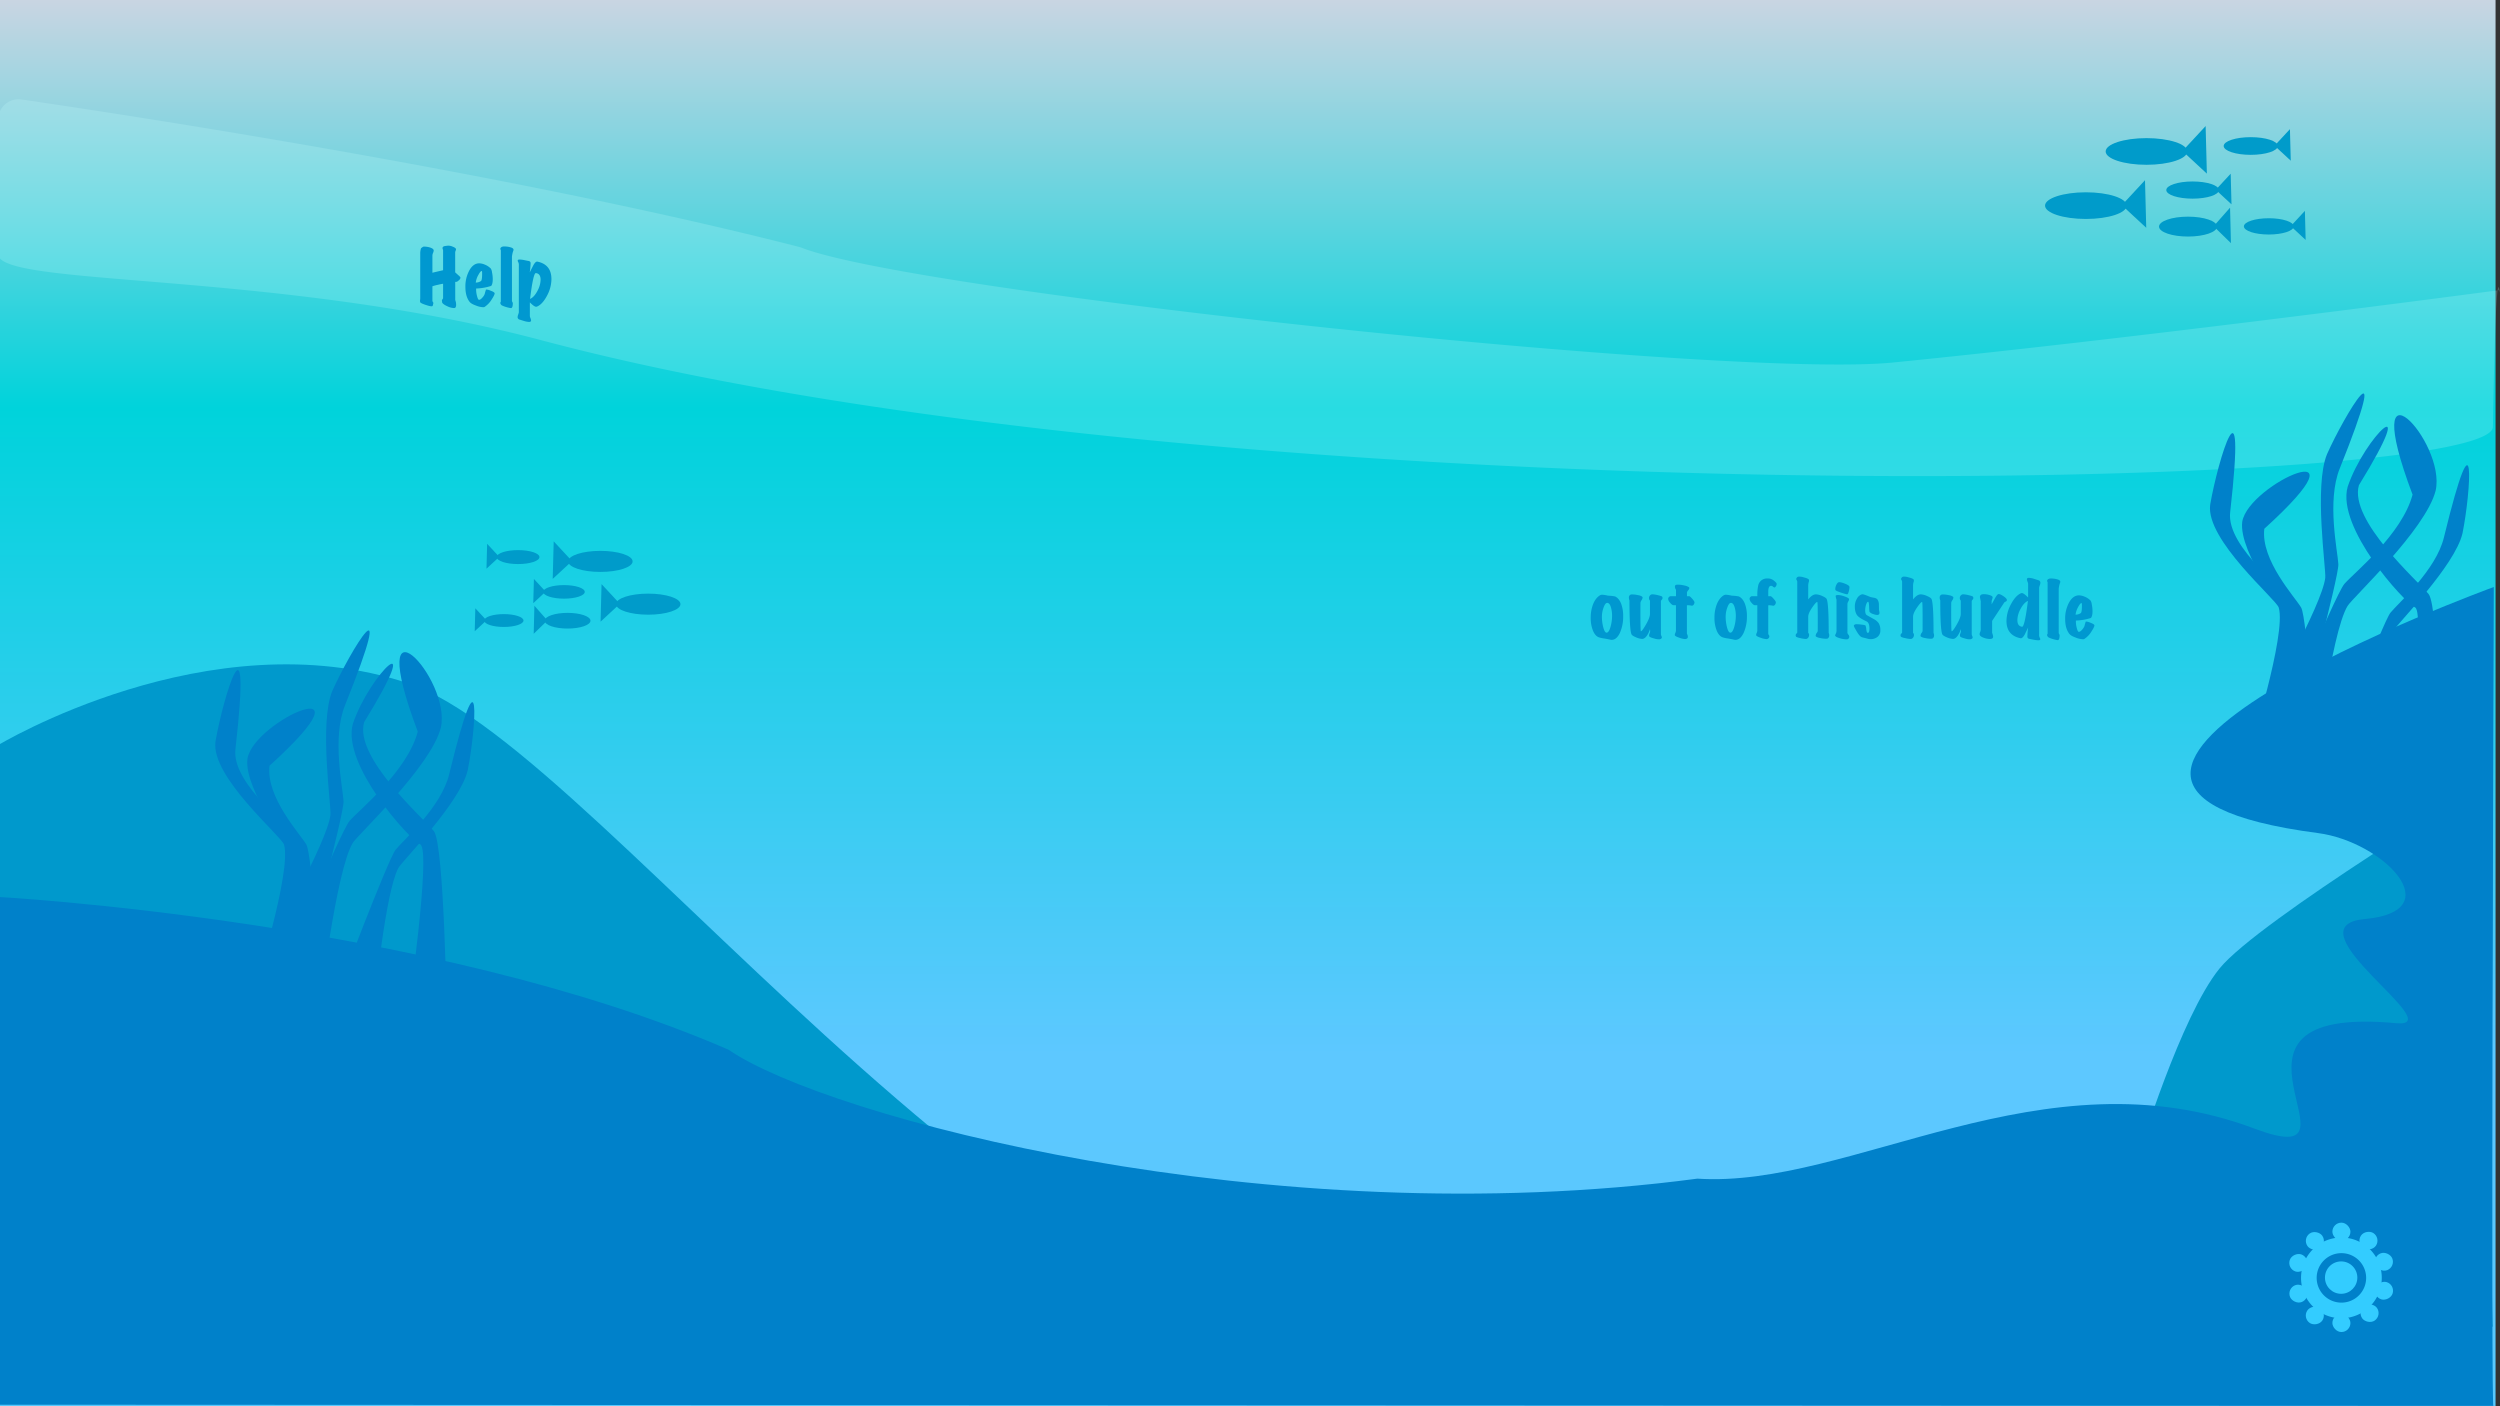 <svg id="Layer_1" data-name="Layer 1" xmlns="http://www.w3.org/2000/svg" xmlns:xlink="http://www.w3.org/1999/xlink" width="1920" height="1080" viewBox="0 0 1920 1080"><rect x="0" y="0" width="1920" height="1080" fill="#333333" stroke="none"/><defs><style>.cls-1{fill:url(#linear-gradient);}.cls-2{fill:#cff;opacity:0.2;}.cls-3{fill:#09c;}.cls-4{fill:#0081ca;}.cls-5{fill:#009bca;}.cls-6{fill:#0098d0;}.cls-7{fill:#3cf;}</style><linearGradient id="linear-gradient" x1="966.68" y1="1079.81" x2="966.68" y2="-0.19" gradientTransform="matrix(-1, 0, 0, 1, 1923.27, 0)" gradientUnits="userSpaceOnUse"><stop offset="0" stop-color="#55a7fc"/><stop offset="0" stop-color="#58c9fd"/><stop offset="0.25" stop-color="#5dc8ff"/><stop offset="0.71" stop-color="#00d3db"/><stop offset="1" stop-color="#c9d5e2"/></linearGradient></defs><title>titelscene baggrund</title><rect class="cls-1" x="-3.41" y="-0.19" width="1920" height="1080"/><path class="cls-2" d="M1919.59,222.81c1.37,8.63,8.66-1.16,0,0-59.36,7.9-294.24,38.53-465.59,55.58C1327.39,291,702.37,224.16,615.66,190.26a18.32,18.32,0,0,0-1.9-.62C393,133.07,92.44,87.5,16.56,76.4a15.69,15.69,0,0,0-18,15.53V195.14c0,25.43,215.37,12.45,417.42,66.21,515.71,137.21,1497.78,115.94,1498.58,66.46C1915.54,268.8,1917.25,208.05,1919.59,222.81Z"/><path class="cls-3" d="M1704.59,743.81c-30,37-62,142.78-62,142.78-162.43-39.27-384,174.24-502,169.22-328.8,28.06-674-480-827-531s-316,48-316,48v446h1917c-2.13,12.58-.15-395.62,0-421C1914.59,597.81,1734.59,706.81,1704.59,743.81Z"/><path class="cls-4" d="M-3.76,1078.81l1918.78.92c-2.14,19.58.06-589.41.22-628.92,0,0-417,152-135,189,50.33,6.6,102,60,36,66-60.48,5.49,67,84,24,80-161.19-15-13,117-108.67,81-162.43-61.13-310,46.2-428,38.39-328.81,43.68-669.14-47.46-744-99-229.37-99.68-563-117.48-563-117.48Z"/><path class="cls-4" d="M343.13,781.09l-30-1.14s18.35-127.23,9.63-131.48S262.32,587.12,271,555.89c13.08-38.95,57.18-80.06,8.64-1.25-7.73,27.14,45.55,73.77,53.56,83.64S343.13,781.09,343.13,781.09Z"/><path class="cls-4" d="M209.32,765l36.45,7s12.33-103.38,25.15-124.61c3.94-6.53,59.91-58.4,67.64-88.51,8.58-37.71-60.51-110.63-17.71,3-8.08,30.53-44.78,59.86-52.32,68.51S209.32,765,209.32,765Z"/><path class="cls-4" d="M234,737.87l-26.73-13.51s44-77.43,46.52-98.51c.77-6.49-8.82-70.44,1.37-95.08,13.46-30.3,51.41-93,9.77,11-10.17,25.11-1.54,63.81-1.08,73.57S234,737.87,234,737.87Z"/><path class="cls-4" d="M246.51,759.69l-39.68-1.31S232,679,226.65,660.89c-1.63-5.58-39.71-54.37-36.6-78.22,5-29.68,101.95-71.61,16.94,5.41-2.89,24.23,23.77,52.73,28.3,60.55S246.51,759.69,246.51,759.69Z"/><path class="cls-4" d="M240.63,760.55l-44.95-1.49s28.47-89.86,22.45-110.42c-1.85-6.32-56.18-51.93-52.67-78.95,5.68-33.61,28.23-107.84,15.37,5.65-3.28,27.44,45.68,62.58,50.8,71.43S240.63,760.55,240.63,760.55Z"/><path class="cls-4" d="M258.2,765l29.47,4.62S296,684.3,306.05,666.44c3.08-5.49,47.38-49.9,53.15-74.89,6.34-31.25,11.27-101.65-14.22,3-6.05,25.34-35.17,50.62-41.11,58S258.2,765,258.2,765Z"/><path class="cls-4" d="M1875.13,599.09l-30-1.14s18.35-127.23,9.63-131.48-60.45-61.35-51.76-92.58c13.08-38.95,57.18-80.06,8.64-1.25-7.73,27.14,45.55,73.77,53.56,83.64S1875.13,599.09,1875.13,599.09Z"/><path class="cls-4" d="M1741.32,583l36.45,7s12.33-103.38,25.15-124.61c3.94-6.53,59.91-58.4,67.64-88.51,8.58-37.71-60.51-110.63-17.71,3-8.08,30.53-44.78,59.86-52.32,68.51S1741.32,583,1741.32,583Z"/><path class="cls-4" d="M1766,555.87l-26.73-13.51s44-77.43,46.52-98.51c.77-6.49-8.82-70.44,1.37-95.08,13.46-30.3,51.41-93,9.77,11-10.17,25.11-1.54,63.81-1.08,73.57S1766,555.87,1766,555.87Z"/><path class="cls-4" d="M1778.51,577.69l-39.68-1.31S1764,497,1758.65,478.89c-1.63-5.58-39.71-54.37-36.6-78.22,5-29.68,102-71.61,16.94,5.41-2.89,24.23,23.77,52.73,28.3,60.55S1778.51,577.69,1778.51,577.69Z"/><path class="cls-4" d="M1772.63,578.55l-45-1.49s28.47-89.86,22.45-110.42c-1.85-6.32-56.18-51.93-52.67-78.95,5.68-33.61,28.23-107.84,15.37,5.65-3.28,27.44,45.68,62.58,50.8,71.43S1772.63,578.55,1772.63,578.55Z"/><path class="cls-4" d="M1790.2,583l29.47,4.62s8.37-85.31,18.38-103.17c3.08-5.49,47.38-49.9,53.15-74.89,6.34-31.25,11.27-101.65-14.22,3-6,25.34-35.17,50.62-41.11,58S1790.2,583,1790.2,583Z"/><ellipse class="cls-5" cx="1648.5" cy="116.32" rx="31.35" ry="10.24"/><polygon class="cls-5" points="1694.87 133.35 1676.13 116 1693.92 96.81 1694.87 133.35"/><ellipse class="cls-5" cx="1683.91" cy="145.97" rx="20.2" ry="6.6"/><polygon class="cls-5" points="1713.79 156.94 1701.71 145.76 1713.17 133.4 1713.79 156.94"/><ellipse class="cls-5" cx="1680.41" cy="174.03" rx="22.28" ry="7.64"/><polygon class="cls-5" points="1713.37 186.74 1700.05 173.79 1712.69 159.47 1713.37 186.74"/><ellipse class="cls-5" cx="1742.44" cy="173.86" rx="19.13" ry="6.25"/><polygon class="cls-5" points="1770.74 184.26 1759.3 173.67 1770.16 161.95 1770.74 184.26"/><ellipse class="cls-5" cx="1728.57" cy="112.13" rx="20.78" ry="6.79"/><polygon class="cls-5" points="1759.31 123.42 1746.88 111.92 1758.67 99.19 1759.31 123.42"/><ellipse class="cls-5" cx="1601.94" cy="157.92" rx="31.35" ry="10.24"/><polygon class="cls-5" points="1648.31 174.95 1629.57 157.6 1647.36 138.4 1648.31 174.95"/><ellipse class="cls-5" cx="461.09" cy="431.15" rx="24.75" ry="8.09"/><polygon class="cls-5" points="424.48 444.6 439.28 430.9 425.24 415.75 424.48 444.6"/><ellipse class="cls-5" cx="433.14" cy="454.56" rx="15.95" ry="5.21"/><polygon class="cls-5" points="409.55 463.22 419.08 454.39 410.04 444.63 409.55 463.22"/><ellipse class="cls-5" cx="435.9" cy="476.71" rx="17.59" ry="6.03"/><polygon class="cls-5" points="409.88 486.74 420.4 476.52 410.42 465.21 409.88 486.74"/><ellipse class="cls-5" cx="386.94" cy="476.57" rx="15.1" ry="4.94"/><polygon class="cls-5" points="364.59 484.78 373.62 476.42 365.05 467.17 364.59 484.78"/><ellipse class="cls-5" cx="397.89" cy="427.84" rx="16.41" ry="5.36"/><polygon class="cls-5" points="373.62 436.76 383.42 427.68 374.12 417.63 373.62 436.76"/><ellipse class="cls-5" cx="497.84" cy="463.99" rx="24.75" ry="8.09"/><polygon class="cls-5" points="461.24 477.43 476.03 463.73 461.99 448.58 461.24 477.43"/><path class="cls-6" d="M353.64,213.42a3.34,3.34,0,0,1-1.3,1.9c-.82.75-1.42,1.13-1.78,1.13a5.12,5.12,0,0,0-.94.05v13.86a18.43,18.43,0,0,1,.55,2c.33,2.34.06,3.72-.82,4.12a2.47,2.47,0,0,1-.83.11,12.82,12.82,0,0,1-4.95-1.37q-3.24-1.44-4-2.86c0-.33-.09-.83-.16-1.49-.08-.25.05-.6.38-1a2.47,2.47,0,0,0,.5-.83V217.93c-.7.08-2.08.35-4.13.83a34.79,34.79,0,0,0-4.07,1.1V231a1.69,1.69,0,0,0,.36.91,2.49,2.49,0,0,1,.41.8c-.15.58-.27,1.15-.38,1.7a1.05,1.05,0,0,1-.61.77q-.89.33-4.92-1c-2.7-.89-4.12-1.62-4.26-2.17a3.77,3.77,0,0,1-.11-1.32,11.76,11.76,0,0,0,.16-1.54V194a16,16,0,0,1,.5-3c.07-.37.69-.88,1.87-1.54a1.68,1.68,0,0,1,.6-.06A15.24,15.24,0,0,1,330,190c1.94.59,3,1.36,3.08,2.31a4.94,4.94,0,0,1-.47,1.87,6.59,6.59,0,0,0-.52,1.87v13.42c2.49-.62,5.23-1.26,8.2-1.92V192.19a5.79,5.79,0,0,0-.25-.82,2.1,2.1,0,0,1-.14-1.16c.18-.66.79-1.08,1.82-1.26.77-.11,1.54-.2,2.31-.28a8,8,0,0,1,3.54.72c1.56.58,2.43,1.21,2.62,1.87a1.83,1.83,0,0,1-.22,1.15,4.26,4.26,0,0,0-.39,1.54v15.18c.18.22,1.05,1,2.59,2.37C353.2,212.38,353.67,213,353.64,213.42Z"/><path class="cls-6" d="M379.81,225q.49.83-2.14,4.9a17.89,17.89,0,0,1-5.61,5.88,2.29,2.29,0,0,1-1,.17,16.71,16.71,0,0,1-5.61-1.32c-2.46-.88-4.07-1.84-4.84-2.86q-3.19-4.12-3.19-11.44a25.64,25.64,0,0,1,2.8-12.21q3-5.78,7.7-5.89a11,11,0,0,1,4.13.88,13.52,13.52,0,0,1,4.89,3.14,6.84,6.84,0,0,1,.94,3,25.05,25.05,0,0,1,.55,5.17q0,3.73-1.21,5.17a42.72,42.72,0,0,1-11.55,2,19.64,19.64,0,0,0,.66,5.67c.51,2,1,3,1.59,3,.74,0,1.62-.57,2.64-1.81a8.2,8.2,0,0,0,1.71-2.7,28.47,28.47,0,0,1,1-3.41,9.32,9.32,0,0,1,3.47.88C378.51,223.87,379.52,224.46,379.81,225ZM370,208.14q-.93-.1-2.61,3a15.52,15.52,0,0,0-2,5.89,7.13,7.13,0,0,0,4-1.21c.59-.44.88-2.28.88-5.5C370.3,208.93,370.21,208.22,370,208.14Z"/><path class="cls-6" d="M394.39,191.81a3.1,3.1,0,0,1-.25,1c-.16.44-.27.72-.3.83a25.39,25.39,0,0,0-.66,3.41v33.77a2.16,2.16,0,0,0,.33,1.18,1.74,1.74,0,0,1,.33.85c0,2.35-.44,3.61-1.32,3.8a25.83,25.83,0,0,1-7.1-2.09,2.83,2.83,0,0,1-1.21-1.93.87.87,0,0,1,.22-.49,1.53,1.53,0,0,0,.22-.94V192.47a1.44,1.44,0,0,0-.19-.69,1.44,1.44,0,0,1-.19-.69c.07-.88.75-1.46,2-1.76a11.88,11.88,0,0,1,2.31,0,17,17,0,0,1,3.52.61C393.64,190.38,394.39,191,394.39,191.81Z"/><path class="cls-6" d="M412.76,235.31a2.43,2.43,0,0,1-1.05.28q-1.43,0-4.78-3.36v10.62a7.66,7.66,0,0,0,.49,1.56,5.09,5.09,0,0,1,.44,1.68c0,.77-.51,1.16-1.54,1.16a15.91,15.91,0,0,1-4-.77c-1.07-.33-2.13-.68-3.19-1a2,2,0,0,1-1.6-1.7,5.39,5.39,0,0,1,.42-2.15,13.8,13.8,0,0,0,.52-1.81V204a5.73,5.73,0,0,0-.28-2.31c-.55-.91-.71-1.56-.49-1.92s.62-.44,1.43-.44a21.56,21.56,0,0,1,3.79.49c1.95.41,3,.61,3.14.61a1.83,1.83,0,0,1,1.43,1.32,3.69,3.69,0,0,1,0,.77,50.15,50.15,0,0,1-.66,6.71q1.32-2.64,2.64-5.23c1.18-2.24,2.26-3.26,3.25-3.08q10.77,2.26,10.78,13.42A27.12,27.12,0,0,1,420.16,227Q416.77,233.45,412.76,235.31Zm-1.21-25.57q-2-.23-4.46,19.85,3.09-1.36,5.59-6.05a18.64,18.64,0,0,0,2.5-8.69C415.18,211.74,414,210,411.55,209.74Z"/><path class="cls-6" d="M1240.44,458.08c2,1,3.57,2.88,4.67,5.78a26.59,26.59,0,0,1,1.48,9.35,30.25,30.25,0,0,1-2.53,12.87q-2.79,5.82-7,5.28c-1-.26-2.57-.57-4.62-.94a24.58,24.58,0,0,1-4.07-.82q-3.14-.83-5-5.34a26,26,0,0,1-1.7-9.79,28.76,28.76,0,0,1,1.76-10.28q2-5.07,5.55-7.1a3.5,3.5,0,0,1,1.65-.33,25.17,25.17,0,0,1,4.35.72A32.47,32.47,0,0,1,1240.44,458.08Zm-6.16,4.95q-1.48,0-2.75,3.6a20.74,20.74,0,0,0-1.27,6.91,32.66,32.66,0,0,0,.94,7.81c.69,2.78,1.5,4.29,2.42,4.51q1.76.38,3.13-4a30.61,30.61,0,0,0,1.32-9.24,22.37,22.37,0,0,0-.71-5.56Q1236.37,463,1234.28,463Z"/><path class="cls-6" d="M1276.46,458.19a2,2,0,0,1,.38,1.1,2.24,2.24,0,0,1-.63,1.32,2.72,2.72,0,0,0-.63,1v25.58a3.52,3.52,0,0,0,.36,1.15,3.7,3.7,0,0,1,.35,1.21c0,.66-.56,1.14-1.7,1.43a11.46,11.46,0,0,1-4.13-.6c-2.34-.59-3.63-1.18-3.85-1.76a2.88,2.88,0,0,1,.17-1.93,6.63,6.63,0,0,0,.55-2,8.3,8.3,0,0,0-.17-1.43,17.17,17.17,0,0,1-2.31,4.9c-1.21,1.68-2.42,2.53-3.63,2.53a13.22,13.22,0,0,1-4.84-1.27c-2-.84-3.11-1.61-3.41-2.31q-1.53-3.51-1.54-26A5.45,5.45,0,0,1,1251,459a2.32,2.32,0,0,1,1.27-2.31,3.87,3.87,0,0,1,1.37-.17,20.58,20.58,0,0,1,4.46.58,7,7,0,0,1,3.13,1.18,1.07,1.07,0,0,1,.28.72,4.62,4.62,0,0,1-.83,2,4.56,4.56,0,0,0-.82,1.95q-.11,21.68.33,21.84.77.27,3.88-5.09t3.1-8.17V461.22a2.43,2.43,0,0,1-.71-1.76,2.89,2.89,0,0,1,1.87-2.92,1.57,1.57,0,0,1,.66-.11,20.17,20.17,0,0,1,4.34.69C1275.23,457.58,1276.28,457.94,1276.46,458.19Z"/><path class="cls-6" d="M1301.37,462.65a3,3,0,0,1-.66,1.76,1.7,1.7,0,0,1-1.32.77,1.12,1.12,0,0,1-.38-.06,13.47,13.47,0,0,0-3.47-.27v21.72a8.82,8.82,0,0,1,.36.88,4.74,4.74,0,0,1,.36,1.65c0,1.06-.74,1.63-2.2,1.71a14.65,14.65,0,0,1-4.24-1c-2.23-.74-3.43-1.41-3.57-2a3.2,3.2,0,0,1,.38-1.62,5.71,5.71,0,0,0,.5-1.9V464.79h-1.87c-.7,0-1.56-.61-2.59-1.84a5.37,5.37,0,0,1-1.54-2.94,2.08,2.08,0,0,1,.64-1.49,1.89,1.89,0,0,1,1.4-.66h4v-4.95a3.86,3.86,0,0,1-.83-2.36,1.31,1.31,0,0,1,1-1.43,6.26,6.26,0,0,1,1.38-.11,21.59,21.59,0,0,1,4.76.63,10,10,0,0,1,3.54,1.29,1,1,0,0,1,.39.77,3.29,3.29,0,0,1-.88,1.65,4.31,4.31,0,0,0-.94,1.54v3h1.76q.56,0,2.31,2C1300.79,461.16,1301.37,462.1,1301.37,462.65Z"/><path class="cls-6" d="M1335.47,458.08c2,1,3.58,2.88,4.68,5.78a26.59,26.59,0,0,1,1.48,9.35,30.25,30.25,0,0,1-2.53,12.87q-2.8,5.82-7,5.28c-1-.26-2.57-.57-4.62-.94a24.37,24.37,0,0,1-4.07-.82q-3.14-.83-5-5.34a26,26,0,0,1-1.7-9.79,28.54,28.54,0,0,1,1.76-10.28q2-5.07,5.55-7.1a3.5,3.5,0,0,1,1.65-.33,25.32,25.32,0,0,1,4.35.72A32.27,32.27,0,0,1,1335.47,458.08Zm-6.16,4.95c-1,0-1.9,1.2-2.75,3.6a21,21,0,0,0-1.26,6.91,33.17,33.17,0,0,0,.93,7.81c.7,2.78,1.51,4.29,2.42,4.51,1.18.25,2.22-1.07,3.14-4a30.61,30.61,0,0,0,1.32-9.24,21.92,21.92,0,0,0-.72-5.56C1331.73,464.39,1330.71,463,1329.31,463Z"/><path class="cls-6" d="M1364.46,448.29a3,3,0,0,1-.5,1.87q-.6,1.05-1.26,1a1.85,1.85,0,0,1-1-.58,2.33,2.33,0,0,0-1.15-.63q-2.54-.44-2.53,4.68v1.7c0,.74,0,1.25,0,1.54h1.76c.41,0,1.19.66,2.37,2s1.74,2.26,1.7,2.81a3.05,3.05,0,0,1-.66,1.76,1.7,1.7,0,0,1-1.32.77,1.08,1.08,0,0,1-.38-.06,13,13,0,0,0-3.47-.27v21.72a2.21,2.21,0,0,0,.47,1.13,1.59,1.59,0,0,1,.36,1.18,2.21,2.21,0,0,1-2.31,1.93,15.08,15.08,0,0,1-4.24-1c-2.24-.74-3.43-1.41-3.57-2a3.2,3.2,0,0,1,.38-1.62,5.71,5.71,0,0,0,.5-1.9V464.79h-1.87c-.7,0-1.55-.61-2.56-1.84a5.34,5.34,0,0,1-1.51-2.94,2.16,2.16,0,0,1,.6-1.49,1.84,1.84,0,0,1,1.38-.66h4a33.69,33.69,0,0,1,.71-8.41,6.81,6.81,0,0,1,7.1-5.17c.47,0,.95,0,1.43.05a7.65,7.65,0,0,1,3.74,1.82C1363.76,447.06,1364.38,447.78,1364.46,448.29Z"/><path class="cls-6" d="M1404.83,488.39a2.54,2.54,0,0,1-1.21,2,3.93,3.93,0,0,1-1.38.17,21.14,21.14,0,0,1-4.45-.58,7.8,7.8,0,0,1-3.14-1.13,1,1,0,0,1-.22-.66,5.64,5.64,0,0,1,.5-1.65l.71-1a2.2,2.2,0,0,0,.39-1.35q.1-21.66-.33-21.83-.83-.29-3.8,4c-2.13,3.05-3.19,5.48-3.19,7.32V486a2.41,2.41,0,0,1,.61,2.31,3,3,0,0,1-1.76,2.31,1.61,1.61,0,0,1-.66.11,20.33,20.33,0,0,1-4.35-.69,10,10,0,0,1-3.13-1,2,2,0,0,1-.11-2,1.84,1.84,0,0,1,.52-.58,1.14,1.14,0,0,0,.47-.8V446.7a2.45,2.45,0,0,0-.44-1.16,1.44,1.44,0,0,1-.28-1.21,2.11,2.11,0,0,1,1.71-1.48,11.41,11.41,0,0,1,4.12.6c2.35.59,3.63,1.19,3.85,1.82a3,3,0,0,1-.16,1.81,9.81,9.81,0,0,0-.39,3v10.29q3.07-3.91,5.94-3.91a12.88,12.88,0,0,1,4.84,1.29c2,.87,3.12,1.65,3.41,2.34q1.55,3.53,1.54,26A4.23,4.23,0,0,1,1404.83,488.39Z"/><path class="cls-6" d="M1420.17,488.5a2,2,0,0,1-1.37,2.47,3.86,3.86,0,0,1-.77.06,18.64,18.64,0,0,1-4.9-.83c-2.09-.59-3.32-1.21-3.68-1.87-.19-.29,0-.86.49-1.7a6.42,6.42,0,0,0,.5-3V460.5a11.89,11.89,0,0,1-.66-2.8c0-.48.68-.72,2-.72a15.15,15.15,0,0,1,4.59,1c2,.68,3.15,1.27,3.55,1.79a.88.88,0,0,1,.17.55,4.59,4.59,0,0,1-.64,1.65,4.48,4.48,0,0,0-.63,1.81v22.11a2.49,2.49,0,0,0,.63,1.38A3.16,3.16,0,0,1,1420.17,488.5Zm.17-38a1.37,1.37,0,0,1,.05.44,13.2,13.2,0,0,1-.49,3.14q-.56,2.08-1.05,2.31c-.37.14-1.94-.25-4.73-1.19s-4.27-1.6-4.45-2a1.66,1.66,0,0,1-.17-.83,7.45,7.45,0,0,1,.77-3.13c.59-1.25,1.25-2,2-2.09s2.31.17,4.4,1S1420,449.69,1420.34,450.49Z"/><path class="cls-6" d="M1444.1,484.15a6.2,6.2,0,0,1-2,4.84,8.33,8.33,0,0,1-5.64,1.87,7.64,7.64,0,0,1-1.92-.27c-1.25-.33-1.91-.52-2-.55l-2-.47a4.19,4.19,0,0,1-1.73-.85,13.53,13.53,0,0,1-2.37-3c-.62-1-1.23-2.07-1.81-3.13a7.13,7.13,0,0,1-.88-1.93c0-.51.36-.9,1.1-1.15a2.82,2.82,0,0,1,1-.11,31.57,31.57,0,0,1,4.15.35,8.28,8.28,0,0,1,2.72.61,12.56,12.56,0,0,1,.61,3.16c.22,1.69.6,2.53,1.15,2.53.84,0,1.27-1.13,1.27-3.41,0-2.89-.77-4.71-2.31-5.44q-5.28-2.48-6.93-4.4-2-2.37-2-7.15a11.44,11.44,0,0,1,1.65-5.92,6.47,6.47,0,0,1,3.91-3.32c.66-.15,2.78.55,6.38,2.09q.49.16,2.91.6a4.17,4.17,0,0,1,2.42,1.16,6.91,6.91,0,0,1,1.21,4c0,1.36.06,2.72.06,4.07a20.45,20.45,0,0,1,.38,2.2,1.57,1.57,0,0,1-1.48,1.76,8.57,8.57,0,0,1-3-.6,6.69,6.69,0,0,1-3.13-1.71,23.31,23.31,0,0,1-.33-4.12c-.11-2.46-.37-3.69-.77-3.69-.55,0-1.07.72-1.54,2.15a13.88,13.88,0,0,0-.72,4.45c0,1.95.42,3.17,1.27,3.69l5.36,3a10.65,10.65,0,0,1,3.71,3.11A10.08,10.08,0,0,1,1444.1,484.15Z"/><path class="cls-6" d="M1485.35,488.39a2.52,2.52,0,0,1-1.22,2,3.83,3.83,0,0,1-1.37.17,21.14,21.14,0,0,1-4.45-.58,7.8,7.8,0,0,1-3.14-1.13,1,1,0,0,1-.22-.66,5.64,5.64,0,0,1,.5-1.65l.71-1a2.2,2.2,0,0,0,.38-1.35q.12-21.66-.33-21.83c-.54-.19-1.81,1.15-3.79,4-2.13,3.05-3.19,5.48-3.19,7.32V486a2.41,2.41,0,0,1,.61,2.31,3,3,0,0,1-1.76,2.31,1.61,1.61,0,0,1-.66.11,20.33,20.33,0,0,1-4.35-.69,10,10,0,0,1-3.13-1,2,2,0,0,1-.11-2,1.84,1.84,0,0,1,.52-.58,1.14,1.14,0,0,0,.47-.8V446.7a2.38,2.38,0,0,0-.45-1.16,1.47,1.47,0,0,1-.27-1.21,2.11,2.11,0,0,1,1.71-1.48,11.41,11.41,0,0,1,4.12.6c2.35.59,3.63,1.19,3.85,1.82a3,3,0,0,1-.16,1.81,9.81,9.81,0,0,0-.39,3v10.29q3.07-3.91,5.94-3.91a12.88,12.88,0,0,1,4.84,1.29c2,.87,3.12,1.65,3.41,2.34q1.55,3.53,1.54,26A4.23,4.23,0,0,1,1485.35,488.39Z"/><path class="cls-6" d="M1515.16,458.19a2,2,0,0,1,.38,1.1,2.24,2.24,0,0,1-.63,1.32,2.72,2.72,0,0,0-.63,1v25.58a3.43,3.43,0,0,0,.35,1.15,3.54,3.54,0,0,1,.36,1.21c0,.66-.57,1.14-1.7,1.43a11.44,11.44,0,0,1-4.13-.6c-2.35-.59-3.63-1.18-3.85-1.76a2.86,2.86,0,0,1,.16-1.93,6.75,6.75,0,0,0,.56-2,8.3,8.3,0,0,0-.17-1.43,17.17,17.17,0,0,1-2.31,4.9c-1.21,1.68-2.42,2.53-3.63,2.53a13.18,13.18,0,0,1-4.84-1.27c-2-.84-3.12-1.61-3.41-2.31q-1.55-3.51-1.54-26a5.45,5.45,0,0,1-.44-2.09,2.3,2.3,0,0,1,1.27-2.31,3.83,3.83,0,0,1,1.37-.17,20.66,20.66,0,0,1,4.46.58,7,7,0,0,1,3.13,1.18,1.12,1.12,0,0,1,.28.72,4.62,4.62,0,0,1-.83,2,4.62,4.62,0,0,0-.83,1.95q-.11,21.68.33,21.84.78.27,3.88-5.09t3.11-8.17V461.22a2.4,2.4,0,0,1-.72-1.76,2.89,2.89,0,0,1,1.88-2.92,1.54,1.54,0,0,1,.66-.11,20.26,20.26,0,0,1,4.34.69C1513.93,457.58,1515,457.94,1515.16,458.19Z"/><path class="cls-6" d="M1541.22,460.45a1.24,1.24,0,0,1-.6,1.43c-.44.22-.86.46-1.27.71q-3.46,5.28-9.4,14.25c0,5.83,0,8.83,0,9s.18.65.42,1.4a6.57,6.57,0,0,1,.35,1.79,1.43,1.43,0,0,1-.93,1.43,4.14,4.14,0,0,1-1.65.27,13.49,13.49,0,0,1-4.62-.93c-2.13-.74-3.19-1.67-3.19-2.81a5.05,5.05,0,0,1,.44-1.59,5.25,5.25,0,0,0,.44-1.82V461.82c-.4-2.05-.61-3.11-.61-3.19a2,2,0,0,1,1.54-2.14,6.7,6.7,0,0,1,1.6-.17,14.17,14.17,0,0,1,4,.63c1.41.43,2.25.88,2.5,1.35a1.15,1.15,0,0,1,.11.55,18.78,18.78,0,0,1-.77,2.64v2.64c.88-1.57,1.75-3.15,2.59-4.73,1.14-2,2-3,2.53-3.13.81-.15,2,.33,3.68,1.43S1541,459.71,1541.22,460.45Z"/><path class="cls-6" d="M1567,447.3a5.34,5.34,0,0,1-.41,2.15,13,13,0,0,0-.53,1.81v35.86a5.34,5.34,0,0,0,.28,2.26c.55.95.71,1.59.49,1.92s-.66.44-1.43.44a22.65,22.65,0,0,1-3.85-.49c-1.94-.41-3-.61-3.08-.61a1.74,1.74,0,0,1-1.43-1.32,2.81,2.81,0,0,1,0-.71,54.87,54.87,0,0,1,.6-6.71q-1.32,2.64-2.58,5.28-1.82,3.24-3.25,3-10.83-2.2-10.83-13.31a27.35,27.35,0,0,1,3.46-12.87q3.36-6.33,7.37-8.25a2.3,2.3,0,0,1,1-.28q1.38,0,4.78,3.41V448.18a7.88,7.88,0,0,0-.49-1.57,5.32,5.32,0,0,1-.44-1.67c0-.77.51-1.16,1.54-1.16a15.31,15.31,0,0,1,4,.77q1.65.56,3.24,1.05A2,2,0,0,1,1567,447.3Zm-9.57,14.19c-2.06.92-3.91,2.94-5.58,6.05a18.61,18.61,0,0,0-2.51,8.69c0,3.12,1.21,4.82,3.63,5.12Q1554.93,481.56,1557.45,461.49Z"/><path class="cls-6" d="M1582.31,446.81a3.1,3.1,0,0,1-.25,1c-.16.44-.27.72-.3.83a25.39,25.39,0,0,0-.66,3.41v33.77a2.16,2.16,0,0,0,.33,1.18,1.74,1.74,0,0,1,.33.85c0,2.35-.44,3.61-1.32,3.8a25.83,25.83,0,0,1-7.1-2.09,2.83,2.83,0,0,1-1.21-1.93.87.87,0,0,1,.22-.49,1.53,1.53,0,0,0,.22-.94V447.47a1.44,1.44,0,0,0-.19-.69,1.44,1.44,0,0,1-.19-.69c.07-.88.75-1.46,2-1.76a11.88,11.88,0,0,1,2.31,0,17,17,0,0,1,3.52.61C1581.56,445.38,1582.31,446,1582.31,446.81Z"/><path class="cls-6" d="M1608.43,480q.49.82-2.14,4.9a17.89,17.89,0,0,1-5.61,5.88,2.29,2.29,0,0,1-1,.17,16.71,16.71,0,0,1-5.61-1.32c-2.46-.88-4.07-1.84-4.84-2.86q-3.2-4.12-3.19-11.44a25.64,25.64,0,0,1,2.8-12.21q3-5.77,7.7-5.89a11.07,11.07,0,0,1,4.13.88,13.52,13.52,0,0,1,4.89,3.14,7,7,0,0,1,.94,3,25.76,25.76,0,0,1,.55,5.17c0,2.49-.41,4.21-1.21,5.17a42.72,42.72,0,0,1-11.55,2,19,19,0,0,0,.66,5.67c.51,2,1,3,1.59,3,.74,0,1.62-.57,2.64-1.81a8.2,8.2,0,0,0,1.71-2.7,26.76,26.76,0,0,1,1-3.41,9.36,9.36,0,0,1,3.47.88C1607.13,478.87,1608.14,479.46,1608.43,480Zm-9.79-16.83q-.93-.11-2.61,3a15.52,15.52,0,0,0-2,5.89,7.13,7.13,0,0,0,4-1.21c.58-.44.88-2.28.88-5.5C1598.92,463.93,1598.83,463.22,1598.64,463.14Z"/><path class="cls-7" d="M1798.2,962.42a19,19,0,1,1-19,19,19,19,0,0,1,19-19m0-12a31,31,0,1,0,31,31,31,31,0,0,0-31-31Z"/><rect class="cls-7" x="1758.24" y="963.06" width="13.86" height="13.86" rx="6.93" ry="6.93" transform="translate(283.47 2334.28) rotate(-71.43)"/><rect class="cls-7" x="1770.88" y="945.93" width="13.86" height="13.86" rx="6.93" ry="6.93" transform="translate(-223.47 1204.76) rotate(-35.36)"/><rect class="cls-7" x="1791.27" y="939" width="13.86" height="13.86" rx="6.93" ry="6.93"/><rect class="cls-7" x="1812.07" y="945.93" width="13.86" height="13.86" rx="6.93" ry="6.93" transform="translate(27.38 1956.26) rotate(-56.9)"/><rect class="cls-7" x="1823.89" y="962.24" width="13.86" height="13.86" rx="6.93" ry="6.93" transform="translate(-229.8 756.99) rotate(-22.02)"/><circle class="cls-7" cx="1798" cy="981.2" r="12.44"/><rect class="cls-7" x="1823.89" y="984.26" width="13.86" height="13.86" rx="6.93" ry="6.93" transform="translate(377.13 2481.54) rotate(-74.14)"/><rect class="cls-7" x="1812.88" y="1001.39" width="13.86" height="13.86" rx="6.93" ry="6.93" transform="translate(-247.81 1239.3) rotate(-35.36)"/><rect class="cls-7" x="1791.27" y="1009.14" width="13.86" height="13.86" rx="6.93" ry="6.93"/><rect class="cls-7" x="1770.88" y="1003.43" width="13.86" height="13.86" rx="6.93" ry="6.93" transform="translate(-39.48 1947.85) rotate(-56.9)"/><rect class="cls-7" x="1758.24" y="986.71" width="13.86" height="13.86" rx="6.93" ry="6.93" transform="translate(-243.76 734.16) rotate(-22.02)"/></svg>